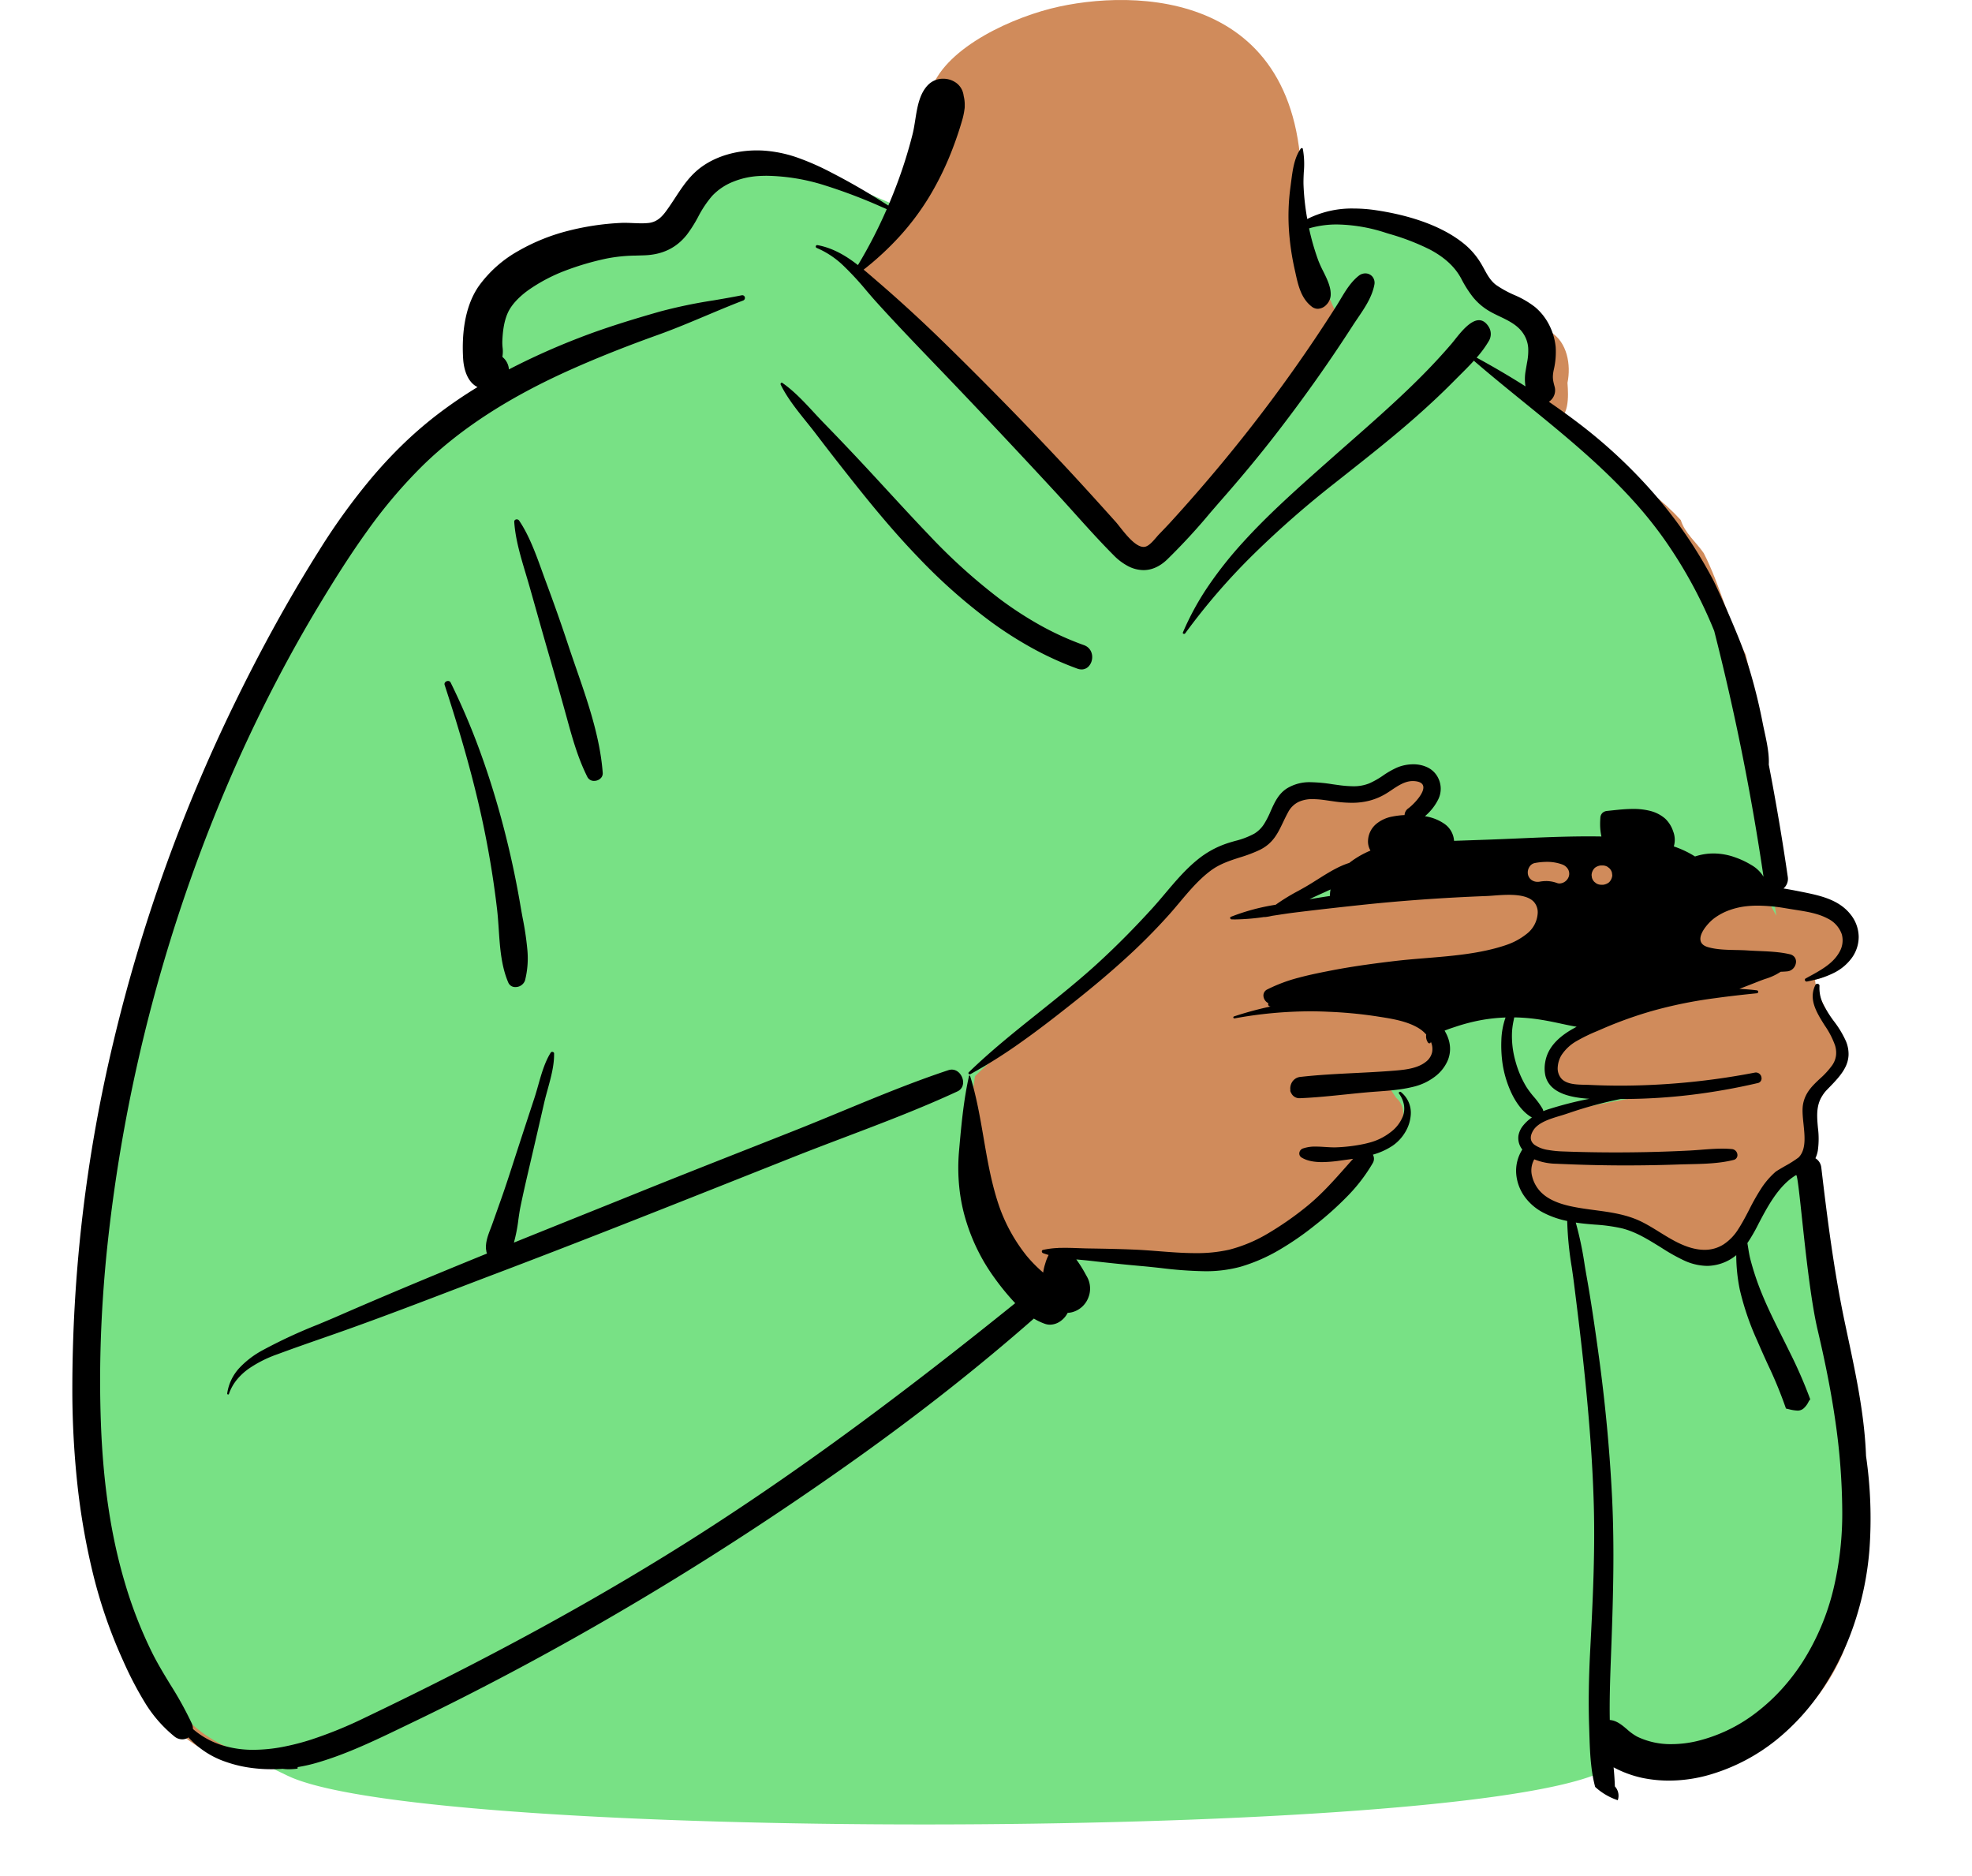 <svg xmlns="http://www.w3.org/2000/svg" width="818" height="778" viewBox="0 0 818 778">
  <g id="body_Gaming" data-name="body/Gaming" transform="translate(0 45)">
    <path id="_Skin" data-name="✋ Skin" d="M733.147,436.112c0-8.092-11.2-22.454-11.219-29.784,9.416-1.683,17.288-14.44,15.2-22.429-3.675-2.809-13.308-8.339-17.292-10.921-24.273.736-15.048-33.033-17.8-50.2-2.766-16.794-4.82-34.354-8.868-51.243-7.19-13.514-10.564-28.664-17.436-42.11-3.069-4.456-8.029-8.541-9.514-13.718-15.034-16.42-35.73-26.262-52.762-40.169,6.61-2.116,6.169-11.031,5.742-16.756,1.538-7.469-.105-16.837-6.917-21.045-2.3-7.5-12.364-10.118-18.248-5.34-3.865-17.323-18.986-27.833-34.826-34.261.014-.051.027-.1.042-.152-15.975-6.34-35.123-9.5-51.062-5.937,8.414-93.749-63.389-97.19-99.83-89.312-18.639,4.03-46.607,16.576-52.96,34.017-3.587,9.847-13.88,41.6-15.346,51.731-27.827-15.879-60.087-36.817-84.223-4.849-4.833,5.571-10.181,9.709-17.413,11.623-22.58,5.859-52.55,6.055-65.384,29.073-7.671,14.26-.772,23.656-2.833,37.921C68.563,233.632-16.378,496.585,2.694,618.918,7.282,662.7,29.682,740.186,84.971,730.525c28.2,30.844,501.524,30.844,550.331,0,40.175,10.508,81-5.758,97.845-44.236,21.4-52.762-1.278-109.743-5.3-163.868-2.44-13.665-6.072-24.512-8.013-38.5-.809-5.829,1.981-15.528,0-20.9C720.773,459.52,733.147,444.2,733.147,436.112Z" transform="translate(31.006 -45)" fill="#d08b5b"/>
    <path id="_Top" data-name="👕 Top" d="M344.917,686.763c-29.45,0-58.322-.406-85.814-1.208-28.236-.824-54.273-2.044-77.389-3.628-24.247-1.661-44.879-3.7-61.322-6.052-17.478-2.5-30.133-5.355-37.613-8.479l-1.8-.8-11.1-5.328c.125-.029,12.432-2.9,12.357-3.556-.01-.088-.246-.133-.7-.133a44.877,44.877,0,0,0-4.618.428,34.614,34.614,0,0,1-4.32.268,40.569,40.569,0,0,1-11.563-1.751,49.479,49.479,0,0,1-11.278-5.006A54.63,54.63,0,0,1,31.3,633.227l-3.754-6.194-1.149-1.923-.637-1.083c-1.522-2.6-2.616-4.61-3.775-6.926a183.271,183.271,0,0,1-11.7-30.069A227.8,227.8,0,0,1,3.437,555.59a317.426,317.426,0,0,1-3.1-34.826c-.415-10.993-.447-22.347-.094-33.746C.593,475.73,1.327,464.082,2.428,452.4a670.4,670.4,0,0,1,55.23-208.574,614.382,614.382,0,0,1,32.467-62.394l1.274-2.121,1.387-2.291,1.424-2.335,1.431-2.328,1.3-2.1,1.315-2.1,1.327-2.1c6.23-9.79,11.964-18.027,17.53-25.179a192.972,192.972,0,0,1,17.782-20c11-10.706,22.753-21.727,34.943-32.757l-.264-4.638-.01-.086c-.033-.193-.136-.573-.279-1.1-.99-3.648-4-14.746.067-23.621l.53-1.141c3.076-6.512,4.253-7.055,6.2-7.955a15.641,15.641,0,0,0,2.654-1.482l.165-.117a71.406,71.406,0,0,1,15.037-8.072,116.017,116.017,0,0,1,18.424-5.495,61.276,61.276,0,0,1,11.192-1.256l.627-.023.823-.028L228.542,33a21.7,21.7,0,0,0,8.8-1.967,18.706,18.706,0,0,0,6.693-5.45l.285-.365.288-.382.27-.371a57.269,57.269,0,0,0,3.286-5.387l.993-1.759.477-.832.489-.838a33.669,33.669,0,0,1,4.507-6.287C259.51,4.057,267.194.694,275.711.14c1.421-.093,2.86-.14,4.277-.14A77.812,77.812,0,0,1,300.71,3,195.407,195.407,0,0,1,325.851,12.1l1.669.715,5.731,2.484-1.2,2.756A201.973,201.973,0,0,1,320.7,40.295l-.785,1.312L318.712,43.6l.061.068c.508.563,1.044,1.165,1.59,1.789l63.08,67.778c26.481,28.43,40.66,43.6,42.142,45.088,3.459,3.475,6.877,5.237,10.159,5.237a11.261,11.261,0,0,0,7.722-3.483l.629-.6,1.034-1,.706-.692c3.477-3.434,6.973-7.242,12.469-13.58l58.263-82.648-3.679-8.221c-6.722-15.109-10.446-24.069-11.066-26.632l-.279-1.262-.583-2.713,2.66-.793a43.8,43.8,0,0,1,12.5-1.75A69.563,69.563,0,0,1,535.877,23.4l.7.208,2.006.621c8.654,2.689,13.073,4.4,17.515,6.769,6.664,3.559,11.3,7.9,14.162,13.278,3.526,6.617,6.157,9.7,10.424,12.229l.346.2.427.239.451.243c.377.2.8.416,1.341.68l1.847.892c5.553,2.662,8.43,4.464,10.8,8.113a14.741,14.741,0,0,1,2.334,5.891,22.737,22.737,0,0,1-.153,6.927l-.07.456-.122.746-.476,2.741-.113.695a17.035,17.035,0,0,0-.14,5.138l.057.329,1.276,6.789-2.534-1.608,7.01,5.713c10.126,8.289,15.822,13.164,21.768,18.631l1.69,1.562.331.31c5.64,5.26,10.562,10.253,15.048,15.264a172.577,172.577,0,0,1,12.4,15.49,192.858,192.858,0,0,1,20.56,37.36l.629,1.53.051.2c4.141,16.232,7.928,32.8,11.255,49.237s6.283,33.189,8.787,49.794l.481,3.23,2.444,16.559-8.042-14.68c-1.2-2.187-4.492-4.46-9.04-6.235l-.408-.157-.3-.11-.618-.221a23.611,23.611,0,0,0-7.765-1.359,21.062,21.062,0,0,0-6.242.941l-.463.149-1.36.456-1.209-.772a37.622,37.622,0,0,0-7.467-3.617l-.691-.243-2.894-.993,1.049-2.875c.788-2.159-.63-6.407-2.759-8.266-2.588-2.246-6.083-3.247-11.333-3.247-1.2,0-2.482.051-3.916.157l-.988.079-.782.071-1.174.116-3.7.4v.017c-.047.66-.076,1.242-.087,1.78l-.005.41v.4a21.465,21.465,0,0,0,.364,3.837l.105.5.834,3.723-3.815-.067-1.663-.025c-1.21-.014-2.455-.022-3.7-.022-4.331,0-9.109.088-14.607.27l-6.8.252-17.34.734-15.211.534-4.533.151-.216-2.868a6.471,6.471,0,0,0-2.584-4.708,15.448,15.448,0,0,0-6.669-2.706l-.369-.07-5.989-1.084,4.919-4.463.4-.374.411-.4c4.046-4.027,5.242-7.636,3.656-11.031-1.216-2.606-4.126-4.162-7.784-4.162a14.346,14.346,0,0,0-5.4,1.1l-.372.156-.382.172a29.335,29.335,0,0,0-3.631,2.1l-2.052,1.336-.746.476a27.031,27.031,0,0,1-4.442,2.369,19.091,19.091,0,0,1-7.64,1.437,48.779,48.779,0,0,1-6-.447l-.538-.068-1.28-.17-3.266-.455-.808-.107-.821-.1a42.59,42.59,0,0,0-5-.339,14.728,14.728,0,0,0-8.359,2.107c-2.053,1.311-3.254,2.968-5.144,7.092l-.875,1.94-.385.833a27.451,27.451,0,0,1-3.194,5.5,13.968,13.968,0,0,1-4.013,3.44,30.244,30.244,0,0,1-7.648,3.036l-2.516.727-.894.27c-.534.165-.985.316-1.463.487a35.732,35.732,0,0,0-10.6,5.971l-.508.413-.551.459c-3.032,2.559-5.7,5.351-10.557,11.064l-3.387,4-1.2,1.4-.995,1.138-.18.2-.138.156-.947,1.053c-7.5,8.238-14.786,15.59-22.265,22.477l-1.578,1.443-1.624,1.462-1.336,1.185c-4.181,3.68-8.631,7.375-16.422,13.631l-9.088,7.28-2.858,2.307c-8.77,7.1-13.96,11.577-19.147,16.507l-1.322,1.266-.094.543c-.046.274-.1.6-.168,1.046-.013.08-1.31,8.165-2.011,19.339-.412,6.57-.542,12.911-.386,18.848a135.888,135.888,0,0,0,1.918,20.232c1.5,8.357,2.787,13.52,4.052,16.247,1.156,2.493,2.192,2.8,3.391,3.159a6.193,6.193,0,0,1,3.735,2.676l1.108,1.486a87.106,87.106,0,0,0,6.835,8.248l2.589,2.672,2.978,2.414,1.881,1.137a21.119,21.119,0,0,0,4.072,1.929,3.185,3.185,0,0,0,1.037.167,4.747,4.747,0,0,0,2.534-.823,6.223,6.223,0,0,0,2.036-2.206l.114-.22.8-1.608,1.8-.051a5.365,5.365,0,0,0,1.27-.193,6.908,6.908,0,0,0,4.489-3.98,7.124,7.124,0,0,0-.2-6.185l-.115-.21-1.076-1.913-.553-.961a40.154,40.154,0,0,0-2.267-3.519l-.279-.373-4.134-5.437,10.407.971.851.084,1.169.124,3.748.427c3.908.438,7.724.84,11.342,1.193l3.127.3,5.473.5,1.123.112,2.431.257,5.823.63,2.074.213,1.156.112c1.091.1,2.079.188,3.109.265l1.1.078c2.46.167,4.673.249,6.768.249a50.957,50.957,0,0,0,14.1-1.73,66.363,66.363,0,0,0,14.63-6.26,117.964,117.964,0,0,0,15.271-10.472A129.112,129.112,0,0,0,519,423.361a63.554,63.554,0,0,0,9.326-12.385.45.45,0,0,0,.04-.433l-.045-.1-1.778-3.262,3.562-1.051a26.015,26.015,0,0,0,7.294-3.281,14.03,14.03,0,0,0,6.2-10.016,8.475,8.475,0,0,0-2.392-7l-.2-.189-.275-.249L536.9,379.66l5.537-.817a49.933,49.933,0,0,0,5-1,20.587,20.587,0,0,0,7.371-3.463,13.306,13.306,0,0,0,4.279-5.33,10.154,10.154,0,0,0,.779-4.708,11.613,11.613,0,0,0-1.592-4.96l-.149-.253-1.809-2.991,3.23-1.335c.671-.277,1.391-.55,2.2-.834l.485-.167.485-.165,1.815-.6a80.174,80.174,0,0,1,11.343-2.887,74.472,74.472,0,0,1,8.891-.986l1.111-.048,1.241-.042.007-.037.725.011,2.538-.087-.05.13a80.537,80.537,0,0,1,11.331,1.1l.9.154c1.268.221,2.506.457,3.9.74l5.774,1.224c1.081.224,2,.4,2.876.56l.879.153,9.3,1.572-8.5,4.09-.219.108-.219.114-.939.518a25.9,25.9,0,0,0-6.864,5.292A12.693,12.693,0,0,0,605.419,371c-.516,2.958-.128,5.252,1.187,7.014,1.818,2.436,5.392,3.886,11.246,4.566l.8.086.847.078.556.045,24.064,1.63-22.784,4.371a147.88,147.88,0,0,0-16.724,4.274c-.436.138-.914.31-1.422.512l-.391.159-2.317.959-2.222,1.606a10.118,10.118,0,0,0-3.713,4.323,4.558,4.558,0,0,0,.672,4.29l.134.19,1.206,1.652-1.1,1.726a13.5,13.5,0,0,0-2.078,8.139,15.717,15.717,0,0,0,3.1,8.27c3.047,4.157,8,6.961,15.152,8.573l.537.118,1.522.326,2.221.349,1.611.221,1.236.145.834.086,1.282.119,3.5.3a61.2,61.2,0,0,1,10.583,1.531c3.945.983,7.464,2.536,12.55,5.541l.562.334,1.186.716,2.3,1.415,2.227,1.384.751.462.929.561c6.047,3.609,10.071,5.082,13.891,5.082a14.861,14.861,0,0,0,2.242-.17,16.271,16.271,0,0,0,7.807-3.317l.352-.283,3.451-2.839-.1-.576.751-1.032c1.366-1.879,6.928-12.318,7.558-13.5l.009-.017a61.161,61.161,0,0,1,5.966-8.866,30.2,30.2,0,0,1,6.611-6.039l.416-.268.945-.579,1.081-.229.544.085a2.743,2.743,0,0,1,2.5,2.143,7.587,7.587,0,0,1,.3,1.047l.083.4.086.46.131.8.139.935.157,1.15.169,1.331c.129,1.048.273,2.285.441,3.782l1.814,16.712.5,4.439.461,3.958q.049.4.1.8v.01l.017.147.392,3.206.427,3.353c1.137,8.717,2.222,15.39,3.319,20.4l.207.927.14.6.362,1.541c6.7,28.694,9.759,51.37,9.916,73.525.151,25.319-5.53,47.112-16.886,64.772a89.309,89.309,0,0,1-9.245,12.031,81.33,81.33,0,0,1-10.875,9.926,72.718,72.718,0,0,1-12.218,7.494,65.331,65.331,0,0,1-13.276,4.737,49.163,49.163,0,0,1-11.259,1.363,34.8,34.8,0,0,1-15.636-3.417,19.944,19.944,0,0,1-4.228-2.941l-.6-.509c-2.479-2.1-3.5-2.754-4.751-3.047a4.6,4.6,0,0,0-.46-.085l-.22-.023-2.723-.208-.048-2.731c-.054-3.054-.836-5.105-1.532-5.105a.444.444,0,0,0-.317.155c-.58.6-.861,2.76-.77,5.935.005.13.5,13.1.637,14.735l.1,1.085.037.383-1.608,5.613c-8.6,3.283-22.578,6.286-41.557,8.927-17.817,2.479-39.926,4.626-65.712,6.381-24.543,1.671-51.977,2.96-81.54,3.832C405.191,686.333,375.234,686.763,344.917,686.763ZM485.423,309.386v0l18.031-9.059.366-.179.1-.05.693-.331,2.169-1.008,5.336-2.45,5.406-2.543-1.19,5.855a9.005,9.005,0,0,0-.184,1.624l0,.394.084,2.67-2.642.391c-2.117.314-4.256.648-6.357.993l-2.092.348Z" transform="translate(38.406 24.935)" fill="#78e185"/>
    <path id="_Ink" data-name="🖍 Ink" d="M641.06,714h0a25.856,25.856,0,0,1-8.934-5.119l-.444-.4c-1.631-6.06-2.071-12.8-2.286-18.591l-.06-1.77c-.029-.824-.054-1.646-.077-2.44-.023-.77-.051-1.728-.084-2.62-.3-9.221-.164-19.3.43-30.821l.39-7.553c.812-16.006,1.636-34.611,1.131-52.857-.485-17.623-1.909-36.94-4.48-60.79-1.16-10.7-2.474-21.345-3.721-31.251-.283-2.258-.625-4.614-.955-6.893V492.9a138.925,138.925,0,0,1-1.883-19.141,37.76,37.76,0,0,1-9.712-3.347,22.288,22.288,0,0,1-7.769-6.5,18.749,18.749,0,0,1-3.678-9.839,16.451,16.451,0,0,1,2.538-9.952,7.591,7.591,0,0,1-1.593-5.829,9.072,9.072,0,0,1,1.9-4.067,17.091,17.091,0,0,1,3.674-3.4c-3.222-1.8-6.124-5.239-8.393-9.931a44.258,44.258,0,0,1-3.818-12.63,53.37,53.37,0,0,1-.467-9.207,30.969,30.969,0,0,1,1.746-9.694,71.611,71.611,0,0,0-9.6.991A77.3,77.3,0,0,0,574,393.128l-1.813.6c-.813.273-1.885.643-2.967,1.091,2.481,4.1,2.943,8.361,1.336,12.312A16.66,16.66,0,0,1,565.2,413.9a23.722,23.722,0,0,1-8.472,4.085,55.354,55.354,0,0,1-6.188,1.2c-3.08.425-6.243.661-9.3.888h-.018c-1.6.119-3.262.243-4.873.391-2.712.248-5.476.534-8.149.811l-.047,0c-6.133.634-12.471,1.29-18.7,1.554-.088,0-.176.006-.263.006a3.709,3.709,0,0,1-3.578-2.117c-.02-.02-.029-.032-.029-.049a2.749,2.749,0,0,1-.4-1.08.409.409,0,0,0,.073.053l.028.017a5.053,5.053,0,0,1,.91-3.848A4.576,4.576,0,0,1,509.445,414c7.529-.849,15.244-1.234,22.7-1.607h.018c5.366-.268,10.914-.545,16.346-.992l.832-.069c4.443-.384,8.985-1.083,12.109-3.58a6.889,6.889,0,0,0,2.609-4.013,7.335,7.335,0,0,0-.54-4.327,2.093,2.093,0,0,0-.05.22.512.512,0,0,1-.543.433.677.677,0,0,1-.566-.283,4.5,4.5,0,0,1-.75-3.34,13.373,13.373,0,0,0-3.171-2.67c-4.828-2.934-11.118-3.91-16.668-4.772l-.16-.025-1.232-.192a182.216,182.216,0,0,0-19.639-1.809c-2.4-.114-4.857-.171-7.3-.171a175.367,175.367,0,0,0-31.325,2.93.543.543,0,0,1-.089.008.434.434,0,0,1-.432-.373.4.4,0,0,1,.291-.454,143.207,143.207,0,0,1,15.159-4.109l-.066-.012c-.1-.017-.194-.034-.293-.059a.884.884,0,0,1-.544-.44.827.827,0,0,1-.077-.658,1.142,1.142,0,0,1,.08-.2,3.647,3.647,0,0,1-2.067-3.121,2.763,2.763,0,0,1,1.617-2.6,65.781,65.781,0,0,1,13.16-4.9c4.742-1.276,9.743-2.245,13.76-3.023,9.219-1.776,18.418-2.958,26.2-3.879,4.145-.486,8.48-.841,12.672-1.184,10.971-.9,22.314-1.824,32.6-5.2l.587-.2a27.632,27.632,0,0,0,8.6-4.641,11.649,11.649,0,0,0,4.55-8.281,6.5,6.5,0,0,0-1.6-5.043c-1.826-1.935-5.214-2.875-10.357-2.875-2.224,0-4.426.165-6.368.311-1.064.08-2.07.155-2.909.188-18.028.687-35.728,1.955-52.609,3.77-3.833.408-7.337.79-10.71,1.17-5.7.634-11.221,1.283-16.411,1.929-2.509.313-5.111.714-7.628,1.1l-.081.012-1.6.246a19.89,19.89,0,0,1-2.9.5l-.035,0a.273.273,0,0,1-.145-.043,89.35,89.35,0,0,1-12.063,1.014c-.529,0-1.053-.008-1.558-.024a.623.623,0,0,1-.558-.513.456.456,0,0,1,.269-.538,87.59,87.59,0,0,1,18.6-5.009,82.548,82.548,0,0,1,9.339-5.733l.012-.007c1.189-.66,2.312-1.282,3.389-1.91,1.445-.842,2.923-1.776,4.488-2.765l.008,0c4.315-2.726,8.777-5.545,13.285-6.931a38.011,38.011,0,0,1,8.8-5.12,7.506,7.506,0,0,1-.981-4.59,9.531,9.531,0,0,1,3.272-6.377,14.527,14.527,0,0,1,6.609-3.114,34.479,34.479,0,0,1,5.25-.649,3.5,3.5,0,0,1,1.489-2.741l.3-.224.21-.167c2.219-1.8,6.529-6.384,5.688-9.044-.356-1.125-1.6-1.769-3.693-1.915-.189-.013-.383-.02-.574-.02-3.239,0-6.058,1.887-8.784,3.713l0,0c-.651.436-1.266.848-1.887,1.234a26.077,26.077,0,0,1-7.256,3.17,28.966,28.966,0,0,1-7.45.9,52.932,52.932,0,0,1-7.183-.551l-3.614-.519-.6-.08a36.034,36.034,0,0,0-4.737-.369,13.407,13.407,0,0,0-5.765,1.1,9.692,9.692,0,0,0-4.453,4.328c-.782,1.425-1.448,2.816-2.091,4.162-2.244,4.691-4.183,8.742-9.629,11.45a59.6,59.6,0,0,1-8.305,3.145c-4.1,1.32-8.328,2.684-12.014,5.424-4.959,3.68-9.036,8.532-12.979,13.224-1.3,1.542-2.636,3.137-3.98,4.655a247.434,247.434,0,0,1-18.992,19.09c-6.011,5.461-12.746,11.146-20.589,17.38l-2.5,1.979c-5.73,4.528-12.563,9.846-19.8,14.955a211.234,211.234,0,0,1-20.956,13.2.672.672,0,0,1-.29.07.56.56,0,0,1-.46-.372.472.472,0,0,1,.13-.508c9.139-8.88,19.284-16.985,29.1-24.824,8.348-6.67,16.981-13.567,24.964-20.916,7.406-6.819,14.629-14.11,22.08-22.29,1.849-2.038,3.667-4.189,5.424-6.269l0,0c4.106-4.86,8.35-9.883,13.373-13.927a38.686,38.686,0,0,1,11.479-6.459c1.318-.472,2.715-.872,4.066-1.258h.005a33.232,33.232,0,0,0,7.919-3.012,12.584,12.584,0,0,0,4.136-4.106,38.053,38.053,0,0,0,2.663-5.228c1.574-3.526,3.2-7.171,6.732-9.426a17.869,17.869,0,0,1,10.028-2.581,63.42,63.42,0,0,1,8.763.825q.75.106,1.491.208l.808.108a49.157,49.157,0,0,0,6.372.537,17.3,17.3,0,0,0,6.718-1.2,35.4,35.4,0,0,0,5.766-3.281,35.133,35.133,0,0,1,5.872-3.328,17.463,17.463,0,0,1,6.584-1.3,13.37,13.37,0,0,1,6.1,1.367,9.475,9.475,0,0,1,4.344,4.5,9.954,9.954,0,0,1-.02,8.6,21.78,21.78,0,0,1-5.561,7.066,19.2,19.2,0,0,1,8.188,3.237,9.319,9.319,0,0,1,3.892,6.972c4.1-.136,8.255-.282,12.277-.423h.01l1.322-.046c4.366-.152,8.784-.345,13.057-.531h.014c9.528-.415,19.381-.845,29.059-.845,1.836,0,3.65.016,5.391.047a23.76,23.76,0,0,1-.541-4.96c-.008-.855.025-1.784.1-2.84a2.936,2.936,0,0,1,.845-1.953,3.24,3.24,0,0,1,1.956-.849l3.574-.381,1.2-.119c2.349-.222,4.242-.326,5.956-.326a27.65,27.65,0,0,1,7.138.815,15.138,15.138,0,0,1,6.188,3.171,12.735,12.735,0,0,1,3.335,5.3,9.625,9.625,0,0,1,.275,6.26,41.228,41.228,0,0,1,8.8,4.17,24.027,24.027,0,0,1,7.655-1.246,26.618,26.618,0,0,1,8.754,1.525l.641.229a34.881,34.881,0,0,1,6.34,3.044,14.087,14.087,0,0,1,5.025,4.842c-2.52-17.081-5.519-34.322-8.914-51.243-3.4-16.936-7.284-34-11.549-50.714a190.121,190.121,0,0,0-20.782-38.1,170.9,170.9,0,0,0-12.809-15.91c-4.28-4.737-8.953-9.457-14.287-14.429-9.907-9.235-20.645-17.955-31.03-26.388-6.876-5.584-13.985-11.356-20.785-17.223-1.956,2.153-4.032,4.219-6.04,6.217l-.054.054q-.679.676-1.345,1.341l-1.031,1.036c-4.545,4.6-9.579,9.337-15.39,14.475-9.4,8.31-19.391,16.209-29.054,23.847l-.05.04c-1.659,1.312-3.375,2.668-5.06,4a404.972,404.972,0,0,0-33.019,28.924,265.356,265.356,0,0,0-28.7,33.148.6.6,0,0,1-.923,0,.406.406,0,0,1-.019-.4,113.121,113.121,0,0,1,10.844-19.7,162.857,162.857,0,0,1,14.116-17.725c10.21-11.26,21.684-21.471,32.781-31.346l.5-.449L520.1,159.4c3.115-2.774,6.3-5.577,9.385-8.287l.03-.026c8.66-7.616,17.613-15.489,26.023-23.644,5.784-5.609,10.8-10.874,15.341-16.1l1.21-1.4c.387-.453.828-1.007,1.338-1.649l0,0c2.577-3.241,6.472-8.14,10.067-8.14,1.588,0,2.981.978,4.138,2.907a5.629,5.629,0,0,1,0,5.626,44.606,44.606,0,0,1-5.114,7c6.956,3.783,13.776,7.792,20.268,11.912a19.309,19.309,0,0,1,.068-6.49l.116-.71.481-2.772a24.441,24.441,0,0,0,.458-5.973,12.265,12.265,0,0,0-2-5.9c-2.316-3.562-6.143-5.395-9.844-7.167-1.471-.7-2.991-1.432-4.381-2.255a24.846,24.846,0,0,1-6.749-5.831,47.414,47.414,0,0,1-4.794-7.569c-2.576-4.832-6.8-8.771-12.929-12.042a96.9,96.9,0,0,0-16.992-6.551l-1.406-.436a68.133,68.133,0,0,0-20.162-3.451,40.8,40.8,0,0,0-11.646,1.614,99.675,99.675,0,0,0,3.818,13.275,45.714,45.714,0,0,0,2.027,4.466c1.664,3.356,3.384,6.822,3.113,10.236a6.192,6.192,0,0,1-1.739,3.677,5.109,5.109,0,0,1-3.587,1.709,4.05,4.05,0,0,1-2.5-.895c-4.456-3.419-5.652-8.869-6.809-14.14l-.015-.068c-.1-.446-.2-.908-.3-1.359a106.782,106.782,0,0,1-2.4-17.03,89.341,89.341,0,0,1,.607-16.488l.521-4.018.126-.933c.572-4.1,1.416-8.334,3.7-11.511a.543.543,0,0,1,.436-.22.416.416,0,0,1,.422.332,35.556,35.556,0,0,1,.4,9.659c-.088,1.807-.178,3.672-.111,5.437a102.074,102.074,0,0,0,1.548,13.989,41.082,41.082,0,0,1,19.305-4.349,62.874,62.874,0,0,1,9.2.709c11.163,1.659,26.68,5.52,37.205,14.492a31.218,31.218,0,0,1,6.174,7.286c.543.872,1.041,1.785,1.522,2.669,1.316,2.418,2.678,4.918,5.049,6.638a44.874,44.874,0,0,0,7.405,4.062,38.492,38.492,0,0,1,8.593,4.983,23.712,23.712,0,0,1,5.888,7.434,25.884,25.884,0,0,1,2.7,9.1,32.86,32.86,0,0,1-.851,9.787c-.564,2.911-.315,4.072.486,7a5.688,5.688,0,0,1-2.452,5.991c4.308,2.957,8.242,5.793,12.027,8.668A210.588,210.588,0,0,1,656,171.986a186.325,186.325,0,0,1,24.374,35.433l.326.635.377.763c3.4,6.986,11.878,26.487,12.938,30.893.872,2.645,1.568,4.862,2.189,6.977,1.786,6.1,3.343,12.425,4.628,18.795l.341,1.726c.225,1.155.479,2.329.749,3.571.94,4.339,2.005,9.258,1.78,13.7,3.029,15.691,5.681,31.359,7.882,46.569a5.2,5.2,0,0,1-1.78,4.8c3.019.486,5.971,1.073,8.98,1.682l1.723.363.862.19c6.052,1.366,12.217,3.353,16.314,8.608A15.132,15.132,0,0,1,741,355.908a14.874,14.874,0,0,1-3.242,9.25,20.326,20.326,0,0,1-6.679,5.52,36.085,36.085,0,0,1-8.141,3c-1.17.293-2.307.552-3.38.769a.755.755,0,0,1-.156.017.744.744,0,0,1-.71-.564.624.624,0,0,1,.325-.732l1.2-.664,1.642-.9c4.321-2.382,8.735-5.06,11.075-9.266A9.567,9.567,0,0,0,734,354.885a11.449,11.449,0,0,0-5.9-6.586c-4.009-2.134-8.784-2.879-13.4-3.6-.635-.1-1.355-.211-2.039-.323l-2.115-.349a71.344,71.344,0,0,0-11.439-1.057,42.732,42.732,0,0,0-4.784.259,30.394,30.394,0,0,0-7.012,1.639,24.39,24.39,0,0,0-6.329,3.4l-.354.278-.366.307c-1.959,1.7-5.495,5.688-4.858,8.64.271,1.256,1.283,2.153,3.009,2.666,3.553,1.05,7.659,1.135,11.629,1.218,1.454.03,2.822.059,4.164.132l.657.04c1.56.107,3.176.176,4.74.242h.009c2.715.116,5.523.236,8.241.558a39.682,39.682,0,0,1,4.551.78,3.362,3.362,0,0,1,2.051,1.28,3.1,3.1,0,0,1,.54,2.019,4.233,4.233,0,0,1-1.043,2.472,3.894,3.894,0,0,1-2.51,1.319c-.831.09-1.747.146-2.8.17a23.637,23.637,0,0,1-6.383,2.967c-.793.278-1.613.566-2.386.872-3.178,1.258-5.841,2.295-8.38,3.261,2.467.113,4.906.319,7.25.61a.624.624,0,0,1,.588.62.606.606,0,0,1-.588.6c-4.787.486-11.089,1.158-17.381,2.038a183.831,183.831,0,0,0-26.529,5.431,171.071,171.071,0,0,0-18.71,6.647l-1.84.792-.76.332-1.074.463-.017.007,0,0a68.59,68.59,0,0,0-8.259,4.008,18.248,18.248,0,0,0-6.486,5.987,10.908,10.908,0,0,0-1.524,4.86,6.454,6.454,0,0,0,1.475,4.771c2.167,2.455,6.376,2.54,9.759,2.609.5.01,1.01.02,1.491.039l.28.013c4.28.208,8.63.313,12.93.313,3.1,0,6.245-.055,9.349-.163a297.34,297.34,0,0,0,46.442-5.242,2.6,2.6,0,0,1,.495-.049,2.384,2.384,0,0,1,2.306,2.163,1.947,1.947,0,0,1-1.6,2.228,259.383,259.383,0,0,1-27.211,4.829,240.337,240.337,0,0,1-27.563,1.767l-2.027,0a167.385,167.385,0,0,0-21.288,5.753l-1.4.467c-.739.25-1.567.5-2.443.761-4.1,1.229-9.2,2.759-11.208,6.139-1.454,2.452-1.269,4.427.551,5.871a13.376,13.376,0,0,0,5.832,2.175,42.787,42.787,0,0,0,5.908.586c7.246.271,14.661.409,22.04.409,4.318,0,8.719-.047,13.08-.14,5.97-.133,11.875-.348,17.551-.639,1.573-.083,3.209-.209,4.792-.332,2.854-.221,5.8-.45,8.668-.45,1.476,0,2.807.059,4.069.181a2.519,2.519,0,0,1,2.252,2.334,2.017,2.017,0,0,1-1.642,2.176c-5.842,1.48-12.252,1.621-18.45,1.759h-.007c-1.226.027-2.494.055-3.719.093l-.835.028c-7.085.253-14.408.382-21.766.382l-1.644,0c-6.665-.026-13.42-.163-20.077-.408l-5.913-.235-1.047-.05a25.243,25.243,0,0,1-9.164-1.829,9.361,9.361,0,0,0-.876,7.1,14.219,14.219,0,0,0,3.556,6.427c3.462,3.563,8.575,5.052,12.12,5.862.364.08.8.173,1.231.259,3.026.616,6.111,1.028,9.095,1.425,6.467.862,13.154,1.754,19.324,4.784,2.541,1.249,5.056,2.806,7.489,4.312,4.846,3,9.857,6.1,15.491,7.078a18.645,18.645,0,0,0,3.186.286,14.565,14.565,0,0,0,7.916-2.263,20.464,20.464,0,0,0,6.027-6.222l0-.005c.2-.315.436-.672.647-1.016,1.45-2.335,2.736-4.819,3.98-7.222a89.349,89.349,0,0,1,4.84-8.558,32.911,32.911,0,0,1,6-7.019c.458-.394,2.139-1.374,3.92-2.411l.009-.006a46.627,46.627,0,0,0,5.711-3.613c3.124-3.206,2.563-8.6,2.02-13.807-.327-3.139-.636-6.1-.15-8.5.957-4.706,3.875-7.45,6.964-10.354a34,34,0,0,0,5.066-5.536,9.163,9.163,0,0,0,1.608-4.155,10.184,10.184,0,0,0-.421-4.118,35.123,35.123,0,0,0-4.263-8.238c-3.376-5.375-6.866-10.93-3.834-16.88a.776.776,0,0,1,.309-.33.887.887,0,0,1,.419-.1,1.008,1.008,0,0,1,.729.3.75.75,0,0,1,.2.578,15.049,15.049,0,0,0,1.645,7.785,49.129,49.129,0,0,0,4.386,6.943,40.8,40.8,0,0,1,4.938,8.211,13.8,13.8,0,0,1,1.077,5.869,12.37,12.37,0,0,1-1.367,4.987c-1.556,3.107-4.2,5.823-7,8.7l-.123.126-.427.439c-4.744,4.892-4.28,10.159-3.788,15.736a35.4,35.4,0,0,1-.032,9.495,12.71,12.71,0,0,1-1,3.2,5.183,5.183,0,0,1,2.441,3.876c2.422,20.535,5.163,42.38,9.667,63.838l.948,4.484,1.269,5.981c3.192,15.122,6.1,29.964,6.665,45.275a179.752,179.752,0,0,1,1.415,38.915,128.067,128.067,0,0,1-5.909,29.521A115.908,115.908,0,0,1,726.6,666.932a93.383,93.383,0,0,1-19.872,22.154A79.6,79.6,0,0,1,680,703.187a61.141,61.141,0,0,1-17.69,2.681,54.576,54.576,0,0,1-11.01-1.11,45.633,45.633,0,0,1-11.96-4.391c.283,3.05.448,5.561.52,7.9a5.691,5.691,0,0,1,1.2,5.734Zm-17.426-239.6a141.2,141.2,0,0,1,3.675,17.453l0,.023c.288,1.723.585,3.5.892,5.214,1.736,9.734,3.167,19.477,4.781,31.11,2.839,20.4,4.77,40.82,5.739,60.69,1,20.585.405,41.175-.235,58.858l-.355,9.578c-.259,7.088-.522,15.326-.38,23.4a7.388,7.388,0,0,1,1.14.18c2.289.534,4.187,2.142,6.024,3.7a22.009,22.009,0,0,0,4.206,3.034,31.834,31.834,0,0,0,14.3,3.1,46.153,46.153,0,0,0,10.574-1.276,65.451,65.451,0,0,0,25.01-12.2,79.156,79.156,0,0,0,10.264-9.548,86.273,86.273,0,0,0,8.505-11.145,99.515,99.515,0,0,0,12.79-30.313,135.013,135.013,0,0,0,3.61-32.818,269.442,269.442,0,0,0-2.868-36.754c-1.576-10.988-3.852-22.8-6.96-36.108l-.361-1.537c-2.814-11.925-4.985-32.184-6.571-46.976v-.007c-1.075-10.024-1.851-17.266-2.346-17.343l-.036.008c-7.223,4.28-11.865,13.114-15.595,20.213a70.343,70.343,0,0,1-4.612,7.995c.119.672.229,1.355.335,2.015.249,1.552.507,3.156.894,4.655a111.542,111.542,0,0,0,4.821,14.4c2.448,6,5.394,11.88,8.243,17.569l0,.008c1.061,2.118,2.157,4.308,3.212,6.472a189.508,189.508,0,0,1,8.583,19.707,3.95,3.95,0,0,0-.7.947A8.7,8.7,0,0,1,718,551.624a3.815,3.815,0,0,1-2.429.779,17.2,17.2,0,0,1-3.623-.6c-.336-.078-.717-.166-1.12-.255l0-.01a176.763,176.763,0,0,0-7.517-18.261c-.891-1.954-1.812-3.972-2.693-5.969l-.861-1.958-.851-1.96a113.412,113.412,0,0,1-7.228-21.15,72.375,72.375,0,0,1-1.47-14.3,19.225,19.225,0,0,1-9.62,4.25,17.318,17.318,0,0,1-2.574.192,23.523,23.523,0,0,1-9.747-2.385,79.109,79.109,0,0,1-8.96-5.054l-.043-.027c-.492-.306-1-.623-1.494-.927l-1.54-.942c-4.064-2.472-8.45-4.99-13.453-6.237a70.409,70.409,0,0,0-11.3-1.553h-.017c-1.891-.156-3.847-.317-5.758-.556l-.111-.015-.019,0c-.631-.083-1.285-.17-1.931-.272Zm-25.519-85.089-.257,1.3a31.423,31.423,0,0,0-.653,4.6,37.868,37.868,0,0,0,1.33,11.95,41.711,41.711,0,0,0,4.61,10.98,37.7,37.7,0,0,0,3.148,4.18,32.6,32.6,0,0,1,3.532,4.84,3.146,3.146,0,0,1,.359,1.04c.761-.315,1.436-.564,2.061-.761a150.767,150.767,0,0,1,17.06-4.359l-.917-.062-.591-.047c-7.57-.64-12.489-2.56-15.039-5.868a9.584,9.584,0,0,1-1.8-3.986,14.628,14.628,0,0,1,.035-5.4c.939-5.369,4.693-9.843,11.479-13.676l.671-.373c.314-.175.61-.33.879-.46-2.289-.387-4.272-.814-6.371-1.266-2.362-.509-4.8-1.035-7.948-1.563A77.346,77.346,0,0,0,598.115,389.318Zm-76.19-53.051c-1.221.574-2.433,1.124-3.605,1.655l-.008,0c-1.6.728-3.119,1.415-4.547,2.111-.109.058-.22.112-.337.168l-.007,0c-.081.039-.164.079-.246.12,2.8-.476,5.668-.93,8.51-1.352a11.79,11.79,0,0,1,.24-2.71h0Zm112.149-9.955a4.727,4.727,0,0,0-2.544,1.014l-.159.16a4.451,4.451,0,0,0-1.172,2.829l.143,1.063a4.015,4.015,0,0,0,1.029,1.765l.809.626a4.016,4.016,0,0,0,1.75.537l.269.009h.809a4.845,4.845,0,0,0,2.435-1.013l.159-.16a4.615,4.615,0,0,0,1.172-2.595v-.233l-.143-1.064a3.993,3.993,0,0,0-.85-1.574l-.178-.191-.809-.626a3.991,3.991,0,0,0-1.751-.536l-.268-.01H634.2Zm-22.756,6.47a13.079,13.079,0,0,1,4.538.814,3.074,3.074,0,0,0,1.07.189,4.246,4.246,0,0,0,3.851-2.983,3.758,3.758,0,0,0-.4-3.016,4.663,4.663,0,0,0-2.39-1.9,18.277,18.277,0,0,0-6.343-1.066,27.432,27.432,0,0,0-5,.49,3.4,3.4,0,0,0-2.243,1.611,4.3,4.3,0,0,0-.55,3.308,3.776,3.776,0,0,0,1.515,2.156,4.358,4.358,0,0,0,2.472.725,5.157,5.157,0,0,0,.726-.052l.207-.034A14.171,14.171,0,0,1,611.318,332.781ZM89.826,701.156a17.659,17.659,0,0,1-2.169-.126l-.375-.051c-1.567.109-3.149.165-4.7.165a62.185,62.185,0,0,1-9.688-.743,51.523,51.523,0,0,1-9.282-2.339,36.647,36.647,0,0,1-15.441-10.125,4.5,4.5,0,0,1-2.594.816,5.173,5.173,0,0,1-3.2-1.173,54.808,54.808,0,0,1-12.388-14.269,146.213,146.213,0,0,1-8.811-16.939,204.237,204.237,0,0,1-12.521-35.99,287.226,287.226,0,0,1-6.567-37.495A367.706,367.706,0,0,1,.006,544.864,619.138,619.138,0,0,1,17.17,398.955,677.545,677.545,0,0,1,66.595,260.547c5.521-11.394,11.255-22.508,17.042-33.034,6.095-11.085,12.438-21.863,18.853-32.033A263.866,263.866,0,0,1,124.107,165.6c4.061-4.8,8.27-9.337,12.512-13.475a165.511,165.511,0,0,1,13.918-12.162A189.673,189.673,0,0,1,168.072,127.9c-4.863-2.41-5.782-8.96-5.952-11.665-.546-8.74.135-21.078,6.478-30.219a50.775,50.775,0,0,1,16.384-14.575,82.035,82.035,0,0,1,20.484-8.306,108.98,108.98,0,0,1,22.009-3.325c.5-.025,1.025-.038,1.6-.038,1.161,0,2.349.052,3.5.1h.028c1.149.05,2.334.1,3.491.1a27.062,27.062,0,0,0,2.94-.143c3.5-.381,5.577-2.608,7.3-4.959,1.32-1.8,2.527-3.645,3.7-5.428,3.237-4.941,6.294-9.606,11.433-13.191,6.028-4.2,14.018-6.52,22.5-6.52.918,0,1.847.028,2.76.083a53.41,53.41,0,0,1,14.6,3.1A107.576,107.576,0,0,1,315.006,39c7.7,3.957,15.377,8.409,23.478,13.612,1.4-3.275,2.723-6.6,3.935-9.874a193.417,193.417,0,0,0,6.108-19.656c.47-1.859.784-3.844,1.117-5.946.86-5.432,1.75-11.049,5.459-14.7A8.674,8.674,0,0,1,361.255,0a9.152,9.152,0,0,1,5.227,1.606,7.621,7.621,0,0,1,3.105,4.652c.077.345.129.682.17.967a14.791,14.791,0,0,1,.418,4.01,6.3,6.3,0,0,1-.1,1.427,29.759,29.759,0,0,1-1.061,4.9c-1.065,3.668-2.308,7.371-3.7,11.006a124.043,124.043,0,0,1-9.938,20.52,107.233,107.233,0,0,1-12.22,16.3,122.39,122.39,0,0,1-14.911,13.8c1.537,1.268,3.072,2.6,4.556,3.879l.006.005q.746.645,1.49,1.286c9.327,8.027,18.832,16.776,28.254,26.006,16.691,16.356,32.716,32.726,47.631,48.657,6.647,7.1,13.841,14.977,22.641,24.8l.245.281.265.316c.349.422.751.93,1.177,1.468l.005.006c2.612,3.3,6.56,8.29,9.843,8.29a2.992,2.992,0,0,0,.889-.132c1.525-.475,3.109-2.321,4.382-3.8l.007-.009c.388-.452.754-.878,1.075-1.213l2.509-2.615c1.009-1.059,1.773-1.875,2.477-2.646,14.821-16.238,28.741-33.045,41.375-49.955,6.314-8.45,12.484-17.155,18.34-25.875,3.021-4.5,6.022-9.094,8.918-13.657.595-.937,1.175-1.9,1.735-2.84l0-.007c2.083-3.474,4.236-7.067,7.511-9.68a4.413,4.413,0,0,1,2.763-1.011,3.825,3.825,0,0,1,2.969,1.371,4.063,4.063,0,0,1,.77,3.424c-.973,5.052-3.983,9.486-6.894,13.775l-.009.014c-.692,1.02-1.407,2.074-2.074,3.107-3.426,5.316-6.976,10.645-10.552,15.839-6.761,9.824-14.037,19.769-21.627,29.558-6.113,7.886-12.677,15.847-20.066,24.34l-1.887,2.159c-1.685,1.921-3.385,3.895-5.03,5.8a255.514,255.514,0,0,1-17.888,19.374c-3.033,2.857-6.3,4.305-9.72,4.305a14,14,0,0,1-6.357-1.629,23.817,23.817,0,0,1-5.988-4.5c-5.6-5.62-11.013-11.637-16.251-17.456l0-.005c-2.682-2.979-5.455-6.06-8.214-9.045-16.609-17.968-33.208-35.588-49.338-52.37l-5.462-5.69c-5.711-5.961-12.42-13.016-18.888-20.149l-.8-.887c-1.19-1.339-2.347-2.692-3.572-4.124a124.586,124.586,0,0,0-9.435-10.234A36.717,36.717,0,0,0,308.813,70.2a.622.622,0,0,1-.413-.708.586.586,0,0,1,.591-.481.811.811,0,0,1,.145.014c7.06,1.306,12.656,5.107,16.743,8.274a198.084,198.084,0,0,0,11.952-23.2l-2.234-.969a220.4,220.4,0,0,0-23.277-8.839,83.686,83.686,0,0,0-24.172-4.031c-1.251,0-2.5.04-3.711.119A33.145,33.145,0,0,0,274.1,42.732a24.226,24.226,0,0,0-8.732,5.909,45.354,45.354,0,0,0-5.8,8.7,55.22,55.22,0,0,1-4.651,7.356c-4.367,5.512-10.172,8.309-17.748,8.552l-3.537.107a66.037,66.037,0,0,0-12.1,1.241,114.786,114.786,0,0,0-16.851,4.927,69.6,69.6,0,0,0-15.5,8.147c-2.379,1.7-6.654,5.2-8.559,9.477-1.736,3.891-2.119,8.395-2.259,11.884a20.7,20.7,0,0,0,.1,2.362,12.666,12.666,0,0,1-.079,3.935c.018-.069.035-.1.047-.1s.032.079.037.234a7.191,7.191,0,0,1,2.632,5.1,290.032,290.032,0,0,1,28.89-12.991C221.2,103.2,232.783,99.714,243.629,96.6a208.588,208.588,0,0,1,22.413-4.675c3.805-.649,7.74-1.32,11.579-2.09a1.439,1.439,0,0,1,.282-.029,1.075,1.075,0,0,1,1.079.9,1.137,1.137,0,0,1-.764,1.3c-5.147,1.977-10.3,4.146-15.287,6.244l-.009,0c-6.522,2.744-13.265,5.582-20.051,8.014-13.023,4.667-24.628,9.278-35.477,14.1-25.833,11.476-46.072,24.531-61.872,39.912a205.7,205.7,0,0,0-23.345,27.518c-7.612,10.572-14.516,21.753-19.68,30.312-6.148,10.191-12.118,20.821-17.744,31.6-5.5,10.538-10.827,21.506-15.828,32.6A667.569,667.569,0,0,0,14.148,487.854c-1.157,11.831-1.939,23.617-2.325,35.033-.4,11.846-.386,23.625.044,35.011.938,24.9,4.15,46.339,9.82,65.531A180.272,180.272,0,0,0,33.195,653c2.25,4.493,4.894,8.832,7.45,13.029A147.944,147.944,0,0,1,49.52,682.07a5.418,5.418,0,0,1,.5,2.385,34.03,34.03,0,0,0,11.841,6.666,43.16,43.16,0,0,0,13.331,1.971,65.769,65.769,0,0,0,11.915-1.172,99.273,99.273,0,0,0,11.949-3.054,174.482,174.482,0,0,0,22.09-8.988c25.979-12.423,49.525-24.417,71.982-36.667,24.593-13.416,47.989-27.251,69.537-41.122,21.2-13.648,42.62-28.5,65.478-45.411,19.518-14.438,40.117-30.41,62.972-48.829a101.949,101.949,0,0,1-8.5-10.35A79.71,79.71,0,0,1,371,474.557a72.078,72.078,0,0,1-3.083-14.759,79.384,79.384,0,0,1-.1-15.081l.25-2.83c.819-9.192,1.794-18.947,3.89-28.28a.2.2,0,0,1,.211-.17.257.257,0,0,1,.239.17c2.617,8.376,4.132,17.188,5.6,25.709v.006h0c1.663,9.672,3.382,19.674,6.721,29.065a69.885,69.885,0,0,0,11.151,19.85,57.264,57.264,0,0,0,6.839,6.92,21.624,21.624,0,0,1,.71-3.26l.262-.848a17.757,17.757,0,0,1,1.288-3.183c-.836-.243-1.6-.492-2.319-.761a.792.792,0,0,1-.5-.787.6.6,0,0,1,.5-.562,34.408,34.408,0,0,1,6.131-.789,4.354,4.354,0,0,1,.666-.05c.1,0,.2,0,.3.009.653-.02,1.32-.03,2.04-.03,1.872,0,3.767.067,5.6.133h.019c1.325.047,2.691.1,4,.117,6.269.1,12.943.214,19.559.509,3.137.136,6.3.382,9.651.643,5.015.391,10.2.795,15.274.795a60.5,60.5,0,0,0,13.926-1.409,61.19,61.19,0,0,0,16.383-6.9,131.577,131.577,0,0,0,14.725-10.175c6.686-5.231,11.957-11.184,17.538-17.486.911-1.029,1.852-2.091,2.8-3.153-.549.086-.991.151-1.389.206l-4.185.573a56.071,56.071,0,0,1-7.3.592c-3.6,0-6.365-.612-8.446-1.872a1.943,1.943,0,0,1-.983-1.9,2.255,2.255,0,0,1,1.473-1.876,15.371,15.371,0,0,1,5.365-.787c1.278,0,2.586.082,3.851.162l.03,0h.006c1.25.079,2.543.16,3.767.16.4,0,.771-.008,1.13-.026a67.723,67.723,0,0,0,10.732-1.291c1.19-.246,2.35-.531,3.449-.85a24.2,24.2,0,0,0,7.942-4.048,15.213,15.213,0,0,0,5.248-6.771,9.288,9.288,0,0,0,.431-4.5,11.268,11.268,0,0,0-2.08-4.828.413.413,0,0,1-.068-.412.578.578,0,0,1,.437-.319.6.6,0,0,1,.109-.01.5.5,0,0,1,.332.121,10.985,10.985,0,0,1,4.078,9.333,15.987,15.987,0,0,1-2.3,7.28,17.774,17.774,0,0,1-5.3,5.677,28.977,28.977,0,0,1-8.119,3.67,3.484,3.484,0,0,1-.011,3.429,69.45,69.45,0,0,1-10.75,14,135.2,135.2,0,0,1-13.211,11.8,122.949,122.949,0,0,1-14.653,10.15,71.573,71.573,0,0,1-16.3,7.12,54.776,54.776,0,0,1-14.96,1.843,167.29,167.29,0,0,1-18.042-1.318h-.006c-2.524-.276-5.134-.562-7.653-.785-6.737-.592-13.773-1.315-21.51-2.21-1.479-.169-2.959-.305-4.526-.449l-1.405-.13a52.623,52.623,0,0,1,3.85,6.132c.2.354.383.684.551.978a10.058,10.058,0,0,1,.528,8.893,9.886,9.886,0,0,1-6.518,5.846,8.291,8.291,0,0,1-1.98.3,9.438,9.438,0,0,1-3.047,3.493,7.612,7.612,0,0,1-4.3,1.425,6.253,6.253,0,0,1-2.034-.338,24.1,24.1,0,0,1-4.649-2.2c-11.362,9.98-23.394,19.98-35.762,29.722-11.877,9.356-24.4,18.736-37.208,27.878-23.485,16.755-47.618,32.818-71.728,47.744C229.6,634.793,204.439,649.2,179.4,662.4c-12.116,6.386-23.431,12.123-34.592,17.537L134.8,684.759c-11.4,5.488-22.6,10.684-34.171,13.938a64.776,64.776,0,0,1-7.154,1.565,2.936,2.936,0,0,0-.026.633A27.635,27.635,0,0,1,89.826,701.156Zm-25.2-155.424a.388.388,0,0,1-.29-.134.405.405,0,0,1-.087-.33,19.649,19.649,0,0,1,5.14-10.647,37.8,37.8,0,0,1,9.58-7.272,211.017,211.017,0,0,1,22.816-10.6c2.338-.975,4.752-1.982,7.111-3l1.364-.59c17.881-7.8,37.5-16.028,61.75-25.9a4.377,4.377,0,0,1-.335-1.6l-.059.016c-.3-3.083.8-5.957,1.87-8.737.258-.67.523-1.361.768-2.052l3.617-10.2c1.907-5.376,3.685-10.887,5.4-16.216.457-1.416.929-2.878,1.4-4.314,1.85-5.695,3.748-11.483,5.583-17.081l.112-.341.3-.9,1.036-3.161c.548-1.672,1.036-3.4,1.553-5.219,1.333-4.706,2.71-9.57,5.173-13.5a.731.731,0,0,1,.636-.34.853.853,0,0,1,.644.284.587.587,0,0,1,.13.494c.076,4.836-1.319,9.908-2.667,14.813-.533,1.937-1.036,3.767-1.455,5.589l-.68,2.962c-1.36,5.921-2.766,12.043-4.175,18.1l-1.468,6.289c-1.112,4.769-2.392,10.312-3.507,15.76-.328,1.6-.583,3.374-.854,5.251v.008a65.344,65.344,0,0,1-1.861,9.568c10.029-4.056,20.235-8.156,30.1-12.121l.04-.016.511-.205c6.981-2.8,14.2-5.7,21.291-8.563,14.912-6.014,30.123-12.011,44.832-17.809l.016-.006.089-.035c6.285-2.478,12.785-5.04,19.172-7.569,6.754-2.671,13.6-5.5,20.218-8.239l.006,0c14.316-5.919,29.119-12.04,43.958-16.959a4.425,4.425,0,0,1,1.4-.234c2.408,0,4.128,2.089,4.582,4.153a4.7,4.7,0,0,1-.188,2.8,3.975,3.975,0,0,1-2.072,2.1c-15.156,7.029-31.154,13.1-46.626,18.97-7.03,2.668-14.3,5.425-21.375,8.231l-32.691,12.978c-27.194,10.79-58.825,23.3-90.1,35.151-5.549,2.1-11.185,4.258-16.636,6.343l-.01,0-.008,0c-14.708,5.624-29.917,11.44-44.987,16.83-3.726,1.332-7.526,2.658-11.2,3.94l-.009,0c-6.042,2.109-12.29,4.289-18.381,6.557a49.994,49.994,0,0,0-12,6.05,25.248,25.248,0,0,0-4.853,4.514,19.27,19.27,0,0,0-3.273,5.855A.361.361,0,0,1,64.622,545.732ZM183.794,376.739a3.055,3.055,0,0,1-2.949-1.867c-2.936-6.838-3.452-14.5-3.951-21.914-.188-2.8-.383-5.692-.707-8.479-1.218-10.446-2.907-21.082-5.02-31.613-3.526-17.574-8.612-36.393-16.007-59.224l-.7-2.165a1.1,1.1,0,0,1,.124-1.055,1.574,1.574,0,0,1,1.266-.638,1.158,1.158,0,0,1,1.077.652,286.631,286.631,0,0,1,12.555,29.575c3.505,9.694,6.693,20.026,9.475,30.708,2.626,10.09,4.842,20.272,6.586,30.262l.583,3.4.331,1.844q.158.866.321,1.741l.012.064a125.006,125.006,0,0,1,1.946,13.078,37.4,37.4,0,0,1-.949,12.859A4.157,4.157,0,0,1,183.794,376.739Zm32.658-85.513a3.014,3.014,0,0,1-2.816-1.647c-3.972-7.94-6.206-16.066-8.571-24.67l-.049-.178q-.247-.9-.5-1.8c-2.414-8.741-4.968-17.59-7.439-26.148l-.012-.041c-1.637-5.667-3.266-11.441-4.842-17.024l-.01-.034c-.844-2.993-1.717-6.084-2.58-9.123-.484-1.7-1-3.411-1.537-5.216l0-.011c-2.133-7.118-4.339-14.478-4.78-21.536a.936.936,0,0,1,.237-.72,1.081,1.081,0,0,1,.792-.315,1.174,1.174,0,0,1,.98.492c4.157,6.092,7.034,14.079,9.573,21.127.413,1.147.839,2.33,1.267,3.492l.3.806c3.459,9.3,6.428,17.714,9.075,25.727,1.092,3.307,2.27,6.706,3.408,9.993,4.9,14.133,9.957,28.746,11.065,43.453a2.853,2.853,0,0,1-.769,2.206A3.852,3.852,0,0,1,216.452,291.226Zm202.19-46.221a5.112,5.112,0,0,1-1.738-.325,134.118,134.118,0,0,1-18.578-8.429,159.42,159.42,0,0,1-17.094-10.879A231.187,231.187,0,0,1,350.78,198.4c-10.492-10.887-19.79-22.3-27.5-32.029-4.7-5.934-8.569-10.883-12.163-15.576l-2.4-3.146c-1.333-1.759-2.772-3.55-4.164-5.282-3.939-4.9-8.011-9.972-10.722-15.491a.572.572,0,0,1,.043-.549.482.482,0,0,1,.4-.246.46.46,0,0,1,.264.089c4.814,3.342,9,7.86,13.052,12.23l.005.005c1.36,1.468,2.767,2.986,4.157,4.412,5.443,5.586,10.973,11.388,16.437,17.243,3.269,3.5,6.571,7.09,9.765,10.557l.011.012c5.65,6.134,11.493,12.477,17.359,18.6a238.6,238.6,0,0,0,29.527,26.644,149.945,149.945,0,0,0,16.62,10.8,120.912,120.912,0,0,0,18.126,8.241,5.036,5.036,0,0,1,2.894,2.486,5.652,5.652,0,0,1,.476,3.476,5.483,5.483,0,0,1-1.422,2.889A3.983,3.983,0,0,1,418.642,245.005Z" transform="translate(30 -12.351)"/>
  </g>
</svg>
